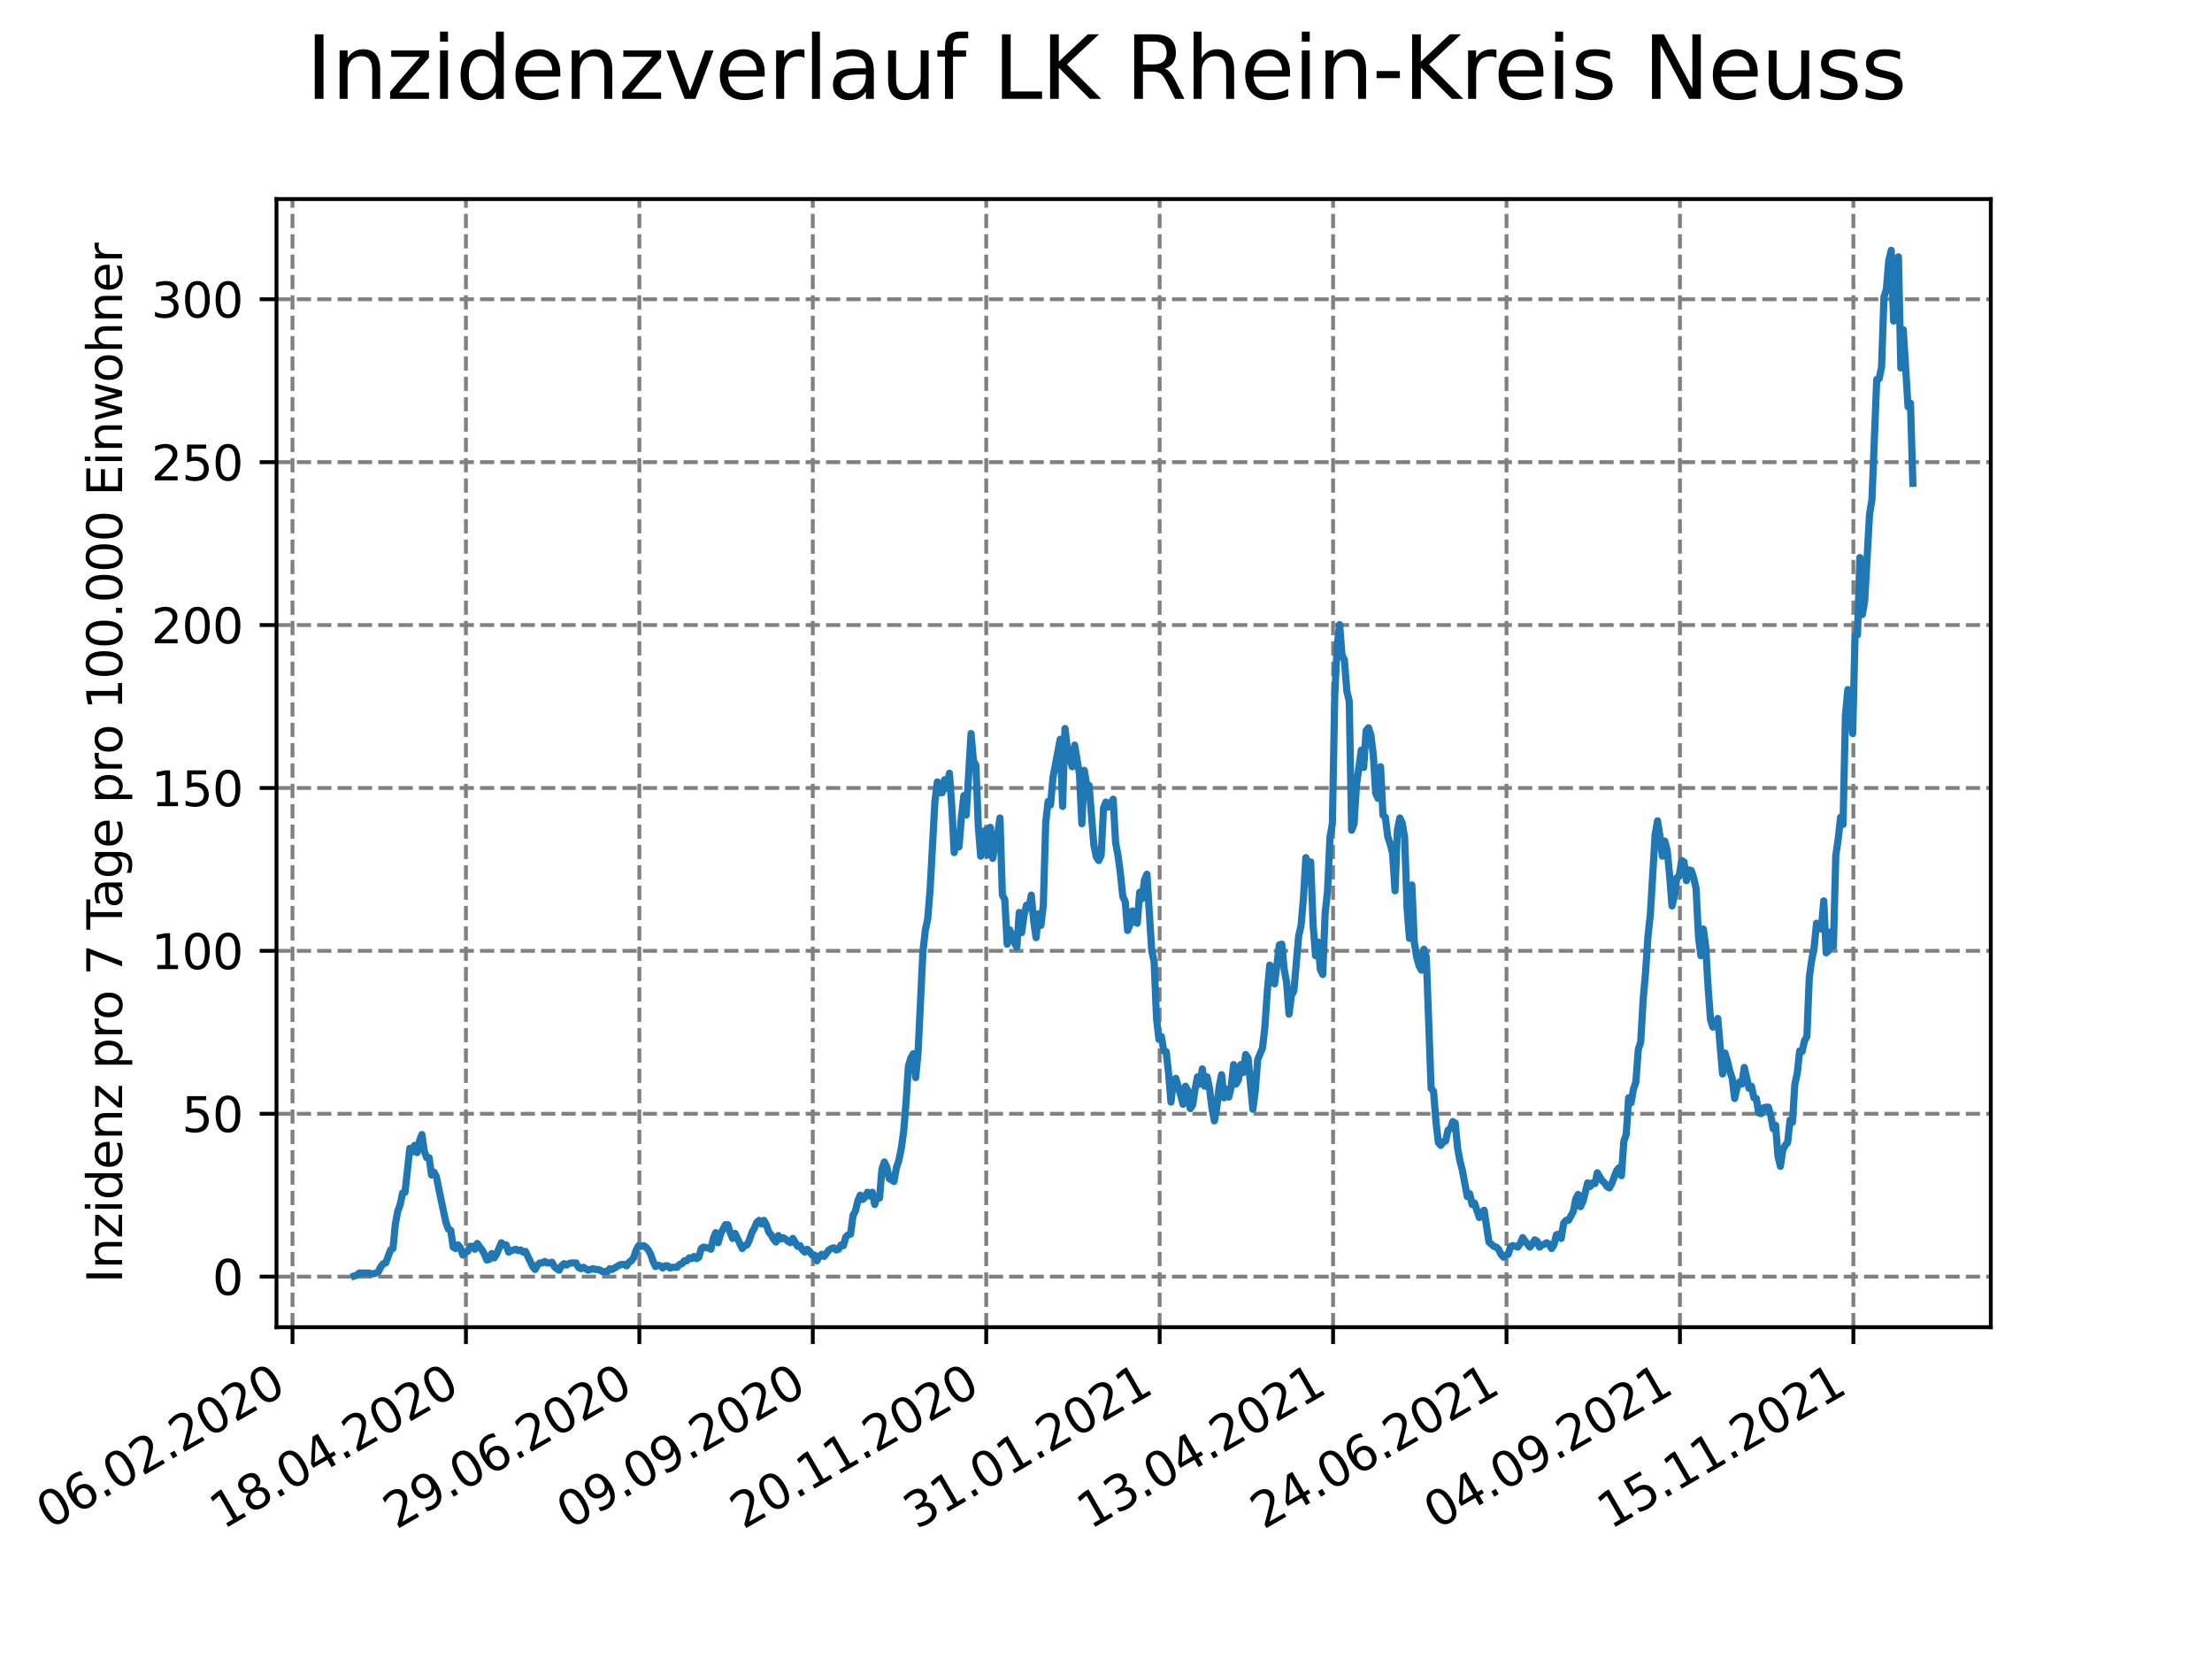 <?xml version="1.0" encoding="utf-8" standalone="no"?>
<!DOCTYPE svg PUBLIC "-//W3C//DTD SVG 1.1//EN"
  "http://www.w3.org/Graphics/SVG/1.1/DTD/svg11.dtd">
<svg xmlns:xlink="http://www.w3.org/1999/xlink" width="460.8pt" height="345.6pt" viewBox="0 0 460.8 345.6" xmlns="http://www.w3.org/2000/svg" version="1.1">
 <defs>
  <style type="text/css">*{stroke-linejoin: round; stroke-linecap: butt}</style>
 </defs>
 <g id="figure_1">
  <g id="patch_1">
   <path d="M 0 345.6 
L 460.8 345.6 
L 460.8 0 
L 0 0 
z
" style="fill: #ffffff"/>
  </g>
  <g id="axes_1">
   <g id="patch_2">
    <path d="M 57.6 276.48 
L 414.72 276.48 
L 414.72 41.472 
L 57.6 41.472 
z
" style="fill: #ffffff"/>
   </g>
   <g id="matplotlib.axis_1">
    <g id="xtick_1">
     <g id="line2d_1">
      <path d="M 60.933 276.48 
L 60.933 41.472 
" clip-path="url(#p736397871a)" style="fill: none; stroke-dasharray: 2.96,1.28; stroke-dashoffset: 0; stroke: #808080; stroke-width: 0.8"/>
     </g>
     <g id="line2d_2">
      <defs>
       <path id="m3d61231fbf" d="M 0 0 
L 0 3.5 
" style="stroke: #000000; stroke-width: 0.8"/>
      </defs>
      <g>
       <use xlink:href="#m3d61231fbf" x="60.933" y="276.48" style="stroke: #000000; stroke-width: 0.8"/>
      </g>
     </g>
     <g id="text_1">
      <!-- 06.02.2020 -->
      <g transform="translate(10.307 318.689)rotate(-30)scale(0.1 -0.1)">
       <defs>
        <path id="DejaVuSans-30" d="M 2034 4250 
Q 1547 4250 1301 3770 
Q 1056 3291 1056 2328 
Q 1056 1369 1301 889 
Q 1547 409 2034 409 
Q 2525 409 2770 889 
Q 3016 1369 3016 2328 
Q 3016 3291 2770 3770 
Q 2525 4250 2034 4250 
z
M 2034 4750 
Q 2819 4750 3233 4129 
Q 3647 3509 3647 2328 
Q 3647 1150 3233 529 
Q 2819 -91 2034 -91 
Q 1250 -91 836 529 
Q 422 1150 422 2328 
Q 422 3509 836 4129 
Q 1250 4750 2034 4750 
z
" transform="scale(0.016)"/>
        <path id="DejaVuSans-36" d="M 2113 2584 
Q 1688 2584 1439 2293 
Q 1191 2003 1191 1497 
Q 1191 994 1439 701 
Q 1688 409 2113 409 
Q 2538 409 2786 701 
Q 3034 994 3034 1497 
Q 3034 2003 2786 2293 
Q 2538 2584 2113 2584 
z
M 3366 4563 
L 3366 3988 
Q 3128 4100 2886 4159 
Q 2644 4219 2406 4219 
Q 1781 4219 1451 3797 
Q 1122 3375 1075 2522 
Q 1259 2794 1537 2939 
Q 1816 3084 2150 3084 
Q 2853 3084 3261 2657 
Q 3669 2231 3669 1497 
Q 3669 778 3244 343 
Q 2819 -91 2113 -91 
Q 1303 -91 875 529 
Q 447 1150 447 2328 
Q 447 3434 972 4092 
Q 1497 4750 2381 4750 
Q 2619 4750 2861 4703 
Q 3103 4656 3366 4563 
z
" transform="scale(0.016)"/>
        <path id="DejaVuSans-2e" d="M 684 794 
L 1344 794 
L 1344 0 
L 684 0 
L 684 794 
z
" transform="scale(0.016)"/>
        <path id="DejaVuSans-32" d="M 1228 531 
L 3431 531 
L 3431 0 
L 469 0 
L 469 531 
Q 828 903 1448 1529 
Q 2069 2156 2228 2338 
Q 2531 2678 2651 2914 
Q 2772 3150 2772 3378 
Q 2772 3750 2511 3984 
Q 2250 4219 1831 4219 
Q 1534 4219 1204 4116 
Q 875 4013 500 3803 
L 500 4441 
Q 881 4594 1212 4672 
Q 1544 4750 1819 4750 
Q 2544 4750 2975 4387 
Q 3406 4025 3406 3419 
Q 3406 3131 3298 2873 
Q 3191 2616 2906 2266 
Q 2828 2175 2409 1742 
Q 1991 1309 1228 531 
z
" transform="scale(0.016)"/>
       </defs>
       <use xlink:href="#DejaVuSans-30"/>
       <use xlink:href="#DejaVuSans-36" x="63.623"/>
       <use xlink:href="#DejaVuSans-2e" x="127.246"/>
       <use xlink:href="#DejaVuSans-30" x="159.033"/>
       <use xlink:href="#DejaVuSans-32" x="222.656"/>
       <use xlink:href="#DejaVuSans-2e" x="286.279"/>
       <use xlink:href="#DejaVuSans-32" x="318.066"/>
       <use xlink:href="#DejaVuSans-30" x="381.689"/>
       <use xlink:href="#DejaVuSans-32" x="445.312"/>
       <use xlink:href="#DejaVuSans-30" x="508.936"/>
      </g>
     </g>
    </g>
    <g id="xtick_2">
     <g id="line2d_3">
      <path d="M 97.061 276.48 
L 97.061 41.472 
" clip-path="url(#p736397871a)" style="fill: none; stroke-dasharray: 2.96,1.28; stroke-dashoffset: 0; stroke: #808080; stroke-width: 0.8"/>
     </g>
     <g id="line2d_4">
      <g>
       <use xlink:href="#m3d61231fbf" x="97.061" y="276.48" style="stroke: #000000; stroke-width: 0.8"/>
      </g>
     </g>
     <g id="text_2">
      <!-- 18.04.2020 -->
      <g transform="translate(46.436 318.689)rotate(-30)scale(0.1 -0.1)">
       <defs>
        <path id="DejaVuSans-31" d="M 794 531 
L 1825 531 
L 1825 4091 
L 703 3866 
L 703 4441 
L 1819 4666 
L 2450 4666 
L 2450 531 
L 3481 531 
L 3481 0 
L 794 0 
L 794 531 
z
" transform="scale(0.016)"/>
        <path id="DejaVuSans-38" d="M 2034 2216 
Q 1584 2216 1326 1975 
Q 1069 1734 1069 1313 
Q 1069 891 1326 650 
Q 1584 409 2034 409 
Q 2484 409 2743 651 
Q 3003 894 3003 1313 
Q 3003 1734 2745 1975 
Q 2488 2216 2034 2216 
z
M 1403 2484 
Q 997 2584 770 2862 
Q 544 3141 544 3541 
Q 544 4100 942 4425 
Q 1341 4750 2034 4750 
Q 2731 4750 3128 4425 
Q 3525 4100 3525 3541 
Q 3525 3141 3298 2862 
Q 3072 2584 2669 2484 
Q 3125 2378 3379 2068 
Q 3634 1759 3634 1313 
Q 3634 634 3220 271 
Q 2806 -91 2034 -91 
Q 1263 -91 848 271 
Q 434 634 434 1313 
Q 434 1759 690 2068 
Q 947 2378 1403 2484 
z
M 1172 3481 
Q 1172 3119 1398 2916 
Q 1625 2713 2034 2713 
Q 2441 2713 2670 2916 
Q 2900 3119 2900 3481 
Q 2900 3844 2670 4047 
Q 2441 4250 2034 4250 
Q 1625 4250 1398 4047 
Q 1172 3844 1172 3481 
z
" transform="scale(0.016)"/>
        <path id="DejaVuSans-34" d="M 2419 4116 
L 825 1625 
L 2419 1625 
L 2419 4116 
z
M 2253 4666 
L 3047 4666 
L 3047 1625 
L 3713 1625 
L 3713 1100 
L 3047 1100 
L 3047 0 
L 2419 0 
L 2419 1100 
L 313 1100 
L 313 1709 
L 2253 4666 
z
" transform="scale(0.016)"/>
       </defs>
       <use xlink:href="#DejaVuSans-31"/>
       <use xlink:href="#DejaVuSans-38" x="63.623"/>
       <use xlink:href="#DejaVuSans-2e" x="127.246"/>
       <use xlink:href="#DejaVuSans-30" x="159.033"/>
       <use xlink:href="#DejaVuSans-34" x="222.656"/>
       <use xlink:href="#DejaVuSans-2e" x="286.279"/>
       <use xlink:href="#DejaVuSans-32" x="318.066"/>
       <use xlink:href="#DejaVuSans-30" x="381.689"/>
       <use xlink:href="#DejaVuSans-32" x="445.312"/>
       <use xlink:href="#DejaVuSans-30" x="508.936"/>
      </g>
     </g>
    </g>
    <g id="xtick_3">
     <g id="line2d_5">
      <path d="M 133.19 276.48 
L 133.19 41.472 
" clip-path="url(#p736397871a)" style="fill: none; stroke-dasharray: 2.96,1.28; stroke-dashoffset: 0; stroke: #808080; stroke-width: 0.8"/>
     </g>
     <g id="line2d_6">
      <g>
       <use xlink:href="#m3d61231fbf" x="133.19" y="276.48" style="stroke: #000000; stroke-width: 0.8"/>
      </g>
     </g>
     <g id="text_3">
      <!-- 29.06.2020 -->
      <g transform="translate(82.564 318.689)rotate(-30)scale(0.1 -0.1)">
       <defs>
        <path id="DejaVuSans-39" d="M 703 97 
L 703 672 
Q 941 559 1184 500 
Q 1428 441 1663 441 
Q 2288 441 2617 861 
Q 2947 1281 2994 2138 
Q 2813 1869 2534 1725 
Q 2256 1581 1919 1581 
Q 1219 1581 811 2004 
Q 403 2428 403 3163 
Q 403 3881 828 4315 
Q 1253 4750 1959 4750 
Q 2769 4750 3195 4129 
Q 3622 3509 3622 2328 
Q 3622 1225 3098 567 
Q 2575 -91 1691 -91 
Q 1453 -91 1209 -44 
Q 966 3 703 97 
z
M 1959 2075 
Q 2384 2075 2632 2365 
Q 2881 2656 2881 3163 
Q 2881 3666 2632 3958 
Q 2384 4250 1959 4250 
Q 1534 4250 1286 3958 
Q 1038 3666 1038 3163 
Q 1038 2656 1286 2365 
Q 1534 2075 1959 2075 
z
" transform="scale(0.016)"/>
       </defs>
       <use xlink:href="#DejaVuSans-32"/>
       <use xlink:href="#DejaVuSans-39" x="63.623"/>
       <use xlink:href="#DejaVuSans-2e" x="127.246"/>
       <use xlink:href="#DejaVuSans-30" x="159.033"/>
       <use xlink:href="#DejaVuSans-36" x="222.656"/>
       <use xlink:href="#DejaVuSans-2e" x="286.279"/>
       <use xlink:href="#DejaVuSans-32" x="318.066"/>
       <use xlink:href="#DejaVuSans-30" x="381.689"/>
       <use xlink:href="#DejaVuSans-32" x="445.312"/>
       <use xlink:href="#DejaVuSans-30" x="508.936"/>
      </g>
     </g>
    </g>
    <g id="xtick_4">
     <g id="line2d_7">
      <path d="M 169.318 276.48 
L 169.318 41.472 
" clip-path="url(#p736397871a)" style="fill: none; stroke-dasharray: 2.96,1.28; stroke-dashoffset: 0; stroke: #808080; stroke-width: 0.8"/>
     </g>
     <g id="line2d_8">
      <g>
       <use xlink:href="#m3d61231fbf" x="169.318" y="276.48" style="stroke: #000000; stroke-width: 0.8"/>
      </g>
     </g>
     <g id="text_4">
      <!-- 09.09.2020 -->
      <g transform="translate(118.693 318.689)rotate(-30)scale(0.1 -0.1)">
       <use xlink:href="#DejaVuSans-30"/>
       <use xlink:href="#DejaVuSans-39" x="63.623"/>
       <use xlink:href="#DejaVuSans-2e" x="127.246"/>
       <use xlink:href="#DejaVuSans-30" x="159.033"/>
       <use xlink:href="#DejaVuSans-39" x="222.656"/>
       <use xlink:href="#DejaVuSans-2e" x="286.279"/>
       <use xlink:href="#DejaVuSans-32" x="318.066"/>
       <use xlink:href="#DejaVuSans-30" x="381.689"/>
       <use xlink:href="#DejaVuSans-32" x="445.312"/>
       <use xlink:href="#DejaVuSans-30" x="508.936"/>
      </g>
     </g>
    </g>
    <g id="xtick_5">
     <g id="line2d_9">
      <path d="M 205.447 276.48 
L 205.447 41.472 
" clip-path="url(#p736397871a)" style="fill: none; stroke-dasharray: 2.96,1.28; stroke-dashoffset: 0; stroke: #808080; stroke-width: 0.8"/>
     </g>
     <g id="line2d_10">
      <g>
       <use xlink:href="#m3d61231fbf" x="205.447" y="276.48" style="stroke: #000000; stroke-width: 0.8"/>
      </g>
     </g>
     <g id="text_5">
      <!-- 20.11.2020 -->
      <g transform="translate(154.821 318.689)rotate(-30)scale(0.1 -0.1)">
       <use xlink:href="#DejaVuSans-32"/>
       <use xlink:href="#DejaVuSans-30" x="63.623"/>
       <use xlink:href="#DejaVuSans-2e" x="127.246"/>
       <use xlink:href="#DejaVuSans-31" x="159.033"/>
       <use xlink:href="#DejaVuSans-31" x="222.656"/>
       <use xlink:href="#DejaVuSans-2e" x="286.279"/>
       <use xlink:href="#DejaVuSans-32" x="318.066"/>
       <use xlink:href="#DejaVuSans-30" x="381.689"/>
       <use xlink:href="#DejaVuSans-32" x="445.312"/>
       <use xlink:href="#DejaVuSans-30" x="508.936"/>
      </g>
     </g>
    </g>
    <g id="xtick_6">
     <g id="line2d_11">
      <path d="M 241.575 276.48 
L 241.575 41.472 
" clip-path="url(#p736397871a)" style="fill: none; stroke-dasharray: 2.96,1.28; stroke-dashoffset: 0; stroke: #808080; stroke-width: 0.8"/>
     </g>
     <g id="line2d_12">
      <g>
       <use xlink:href="#m3d61231fbf" x="241.575" y="276.48" style="stroke: #000000; stroke-width: 0.8"/>
      </g>
     </g>
     <g id="text_6">
      <!-- 31.01.2021 -->
      <g transform="translate(190.95 318.689)rotate(-30)scale(0.1 -0.1)">
       <defs>
        <path id="DejaVuSans-33" d="M 2597 2516 
Q 3050 2419 3304 2112 
Q 3559 1806 3559 1356 
Q 3559 666 3084 287 
Q 2609 -91 1734 -91 
Q 1441 -91 1130 -33 
Q 819 25 488 141 
L 488 750 
Q 750 597 1062 519 
Q 1375 441 1716 441 
Q 2309 441 2620 675 
Q 2931 909 2931 1356 
Q 2931 1769 2642 2001 
Q 2353 2234 1838 2234 
L 1294 2234 
L 1294 2753 
L 1863 2753 
Q 2328 2753 2575 2939 
Q 2822 3125 2822 3475 
Q 2822 3834 2567 4026 
Q 2313 4219 1838 4219 
Q 1578 4219 1281 4162 
Q 984 4106 628 3988 
L 628 4550 
Q 988 4650 1302 4700 
Q 1616 4750 1894 4750 
Q 2613 4750 3031 4423 
Q 3450 4097 3450 3541 
Q 3450 3153 3228 2886 
Q 3006 2619 2597 2516 
z
" transform="scale(0.016)"/>
       </defs>
       <use xlink:href="#DejaVuSans-33"/>
       <use xlink:href="#DejaVuSans-31" x="63.623"/>
       <use xlink:href="#DejaVuSans-2e" x="127.246"/>
       <use xlink:href="#DejaVuSans-30" x="159.033"/>
       <use xlink:href="#DejaVuSans-31" x="222.656"/>
       <use xlink:href="#DejaVuSans-2e" x="286.279"/>
       <use xlink:href="#DejaVuSans-32" x="318.066"/>
       <use xlink:href="#DejaVuSans-30" x="381.689"/>
       <use xlink:href="#DejaVuSans-32" x="445.312"/>
       <use xlink:href="#DejaVuSans-31" x="508.936"/>
      </g>
     </g>
    </g>
    <g id="xtick_7">
     <g id="line2d_13">
      <path d="M 277.704 276.48 
L 277.704 41.472 
" clip-path="url(#p736397871a)" style="fill: none; stroke-dasharray: 2.96,1.28; stroke-dashoffset: 0; stroke: #808080; stroke-width: 0.8"/>
     </g>
     <g id="line2d_14">
      <g>
       <use xlink:href="#m3d61231fbf" x="277.704" y="276.48" style="stroke: #000000; stroke-width: 0.8"/>
      </g>
     </g>
     <g id="text_7">
      <!-- 13.04.2021 -->
      <g transform="translate(227.078 318.689)rotate(-30)scale(0.1 -0.1)">
       <use xlink:href="#DejaVuSans-31"/>
       <use xlink:href="#DejaVuSans-33" x="63.623"/>
       <use xlink:href="#DejaVuSans-2e" x="127.246"/>
       <use xlink:href="#DejaVuSans-30" x="159.033"/>
       <use xlink:href="#DejaVuSans-34" x="222.656"/>
       <use xlink:href="#DejaVuSans-2e" x="286.279"/>
       <use xlink:href="#DejaVuSans-32" x="318.066"/>
       <use xlink:href="#DejaVuSans-30" x="381.689"/>
       <use xlink:href="#DejaVuSans-32" x="445.312"/>
       <use xlink:href="#DejaVuSans-31" x="508.936"/>
      </g>
     </g>
    </g>
    <g id="xtick_8">
     <g id="line2d_15">
      <path d="M 313.832 276.48 
L 313.832 41.472 
" clip-path="url(#p736397871a)" style="fill: none; stroke-dasharray: 2.96,1.28; stroke-dashoffset: 0; stroke: #808080; stroke-width: 0.8"/>
     </g>
     <g id="line2d_16">
      <g>
       <use xlink:href="#m3d61231fbf" x="313.832" y="276.48" style="stroke: #000000; stroke-width: 0.8"/>
      </g>
     </g>
     <g id="text_8">
      <!-- 24.06.2021 -->
      <g transform="translate(263.207 318.689)rotate(-30)scale(0.1 -0.1)">
       <use xlink:href="#DejaVuSans-32"/>
       <use xlink:href="#DejaVuSans-34" x="63.623"/>
       <use xlink:href="#DejaVuSans-2e" x="127.246"/>
       <use xlink:href="#DejaVuSans-30" x="159.033"/>
       <use xlink:href="#DejaVuSans-36" x="222.656"/>
       <use xlink:href="#DejaVuSans-2e" x="286.279"/>
       <use xlink:href="#DejaVuSans-32" x="318.066"/>
       <use xlink:href="#DejaVuSans-30" x="381.689"/>
       <use xlink:href="#DejaVuSans-32" x="445.312"/>
       <use xlink:href="#DejaVuSans-31" x="508.936"/>
      </g>
     </g>
    </g>
    <g id="xtick_9">
     <g id="line2d_17">
      <path d="M 349.961 276.48 
L 349.961 41.472 
" clip-path="url(#p736397871a)" style="fill: none; stroke-dasharray: 2.96,1.28; stroke-dashoffset: 0; stroke: #808080; stroke-width: 0.8"/>
     </g>
     <g id="line2d_18">
      <g>
       <use xlink:href="#m3d61231fbf" x="349.961" y="276.48" style="stroke: #000000; stroke-width: 0.8"/>
      </g>
     </g>
     <g id="text_9">
      <!-- 04.09.2021 -->
      <g transform="translate(299.335 318.689)rotate(-30)scale(0.1 -0.1)">
       <use xlink:href="#DejaVuSans-30"/>
       <use xlink:href="#DejaVuSans-34" x="63.623"/>
       <use xlink:href="#DejaVuSans-2e" x="127.246"/>
       <use xlink:href="#DejaVuSans-30" x="159.033"/>
       <use xlink:href="#DejaVuSans-39" x="222.656"/>
       <use xlink:href="#DejaVuSans-2e" x="286.279"/>
       <use xlink:href="#DejaVuSans-32" x="318.066"/>
       <use xlink:href="#DejaVuSans-30" x="381.689"/>
       <use xlink:href="#DejaVuSans-32" x="445.312"/>
       <use xlink:href="#DejaVuSans-31" x="508.936"/>
      </g>
     </g>
    </g>
    <g id="xtick_10">
     <g id="line2d_19">
      <path d="M 386.089 276.48 
L 386.089 41.472 
" clip-path="url(#p736397871a)" style="fill: none; stroke-dasharray: 2.96,1.28; stroke-dashoffset: 0; stroke: #808080; stroke-width: 0.8"/>
     </g>
     <g id="line2d_20">
      <g>
       <use xlink:href="#m3d61231fbf" x="386.089" y="276.48" style="stroke: #000000; stroke-width: 0.8"/>
      </g>
     </g>
     <g id="text_10">
      <!-- 15.11.2021 -->
      <g transform="translate(335.464 318.689)rotate(-30)scale(0.1 -0.1)">
       <defs>
        <path id="DejaVuSans-35" d="M 691 4666 
L 3169 4666 
L 3169 4134 
L 1269 4134 
L 1269 2991 
Q 1406 3038 1543 3061 
Q 1681 3084 1819 3084 
Q 2600 3084 3056 2656 
Q 3513 2228 3513 1497 
Q 3513 744 3044 326 
Q 2575 -91 1722 -91 
Q 1428 -91 1123 -41 
Q 819 9 494 109 
L 494 744 
Q 775 591 1075 516 
Q 1375 441 1709 441 
Q 2250 441 2565 725 
Q 2881 1009 2881 1497 
Q 2881 1984 2565 2268 
Q 2250 2553 1709 2553 
Q 1456 2553 1204 2497 
Q 953 2441 691 2322 
L 691 4666 
z
" transform="scale(0.016)"/>
       </defs>
       <use xlink:href="#DejaVuSans-31"/>
       <use xlink:href="#DejaVuSans-35" x="63.623"/>
       <use xlink:href="#DejaVuSans-2e" x="127.246"/>
       <use xlink:href="#DejaVuSans-31" x="159.033"/>
       <use xlink:href="#DejaVuSans-31" x="222.656"/>
       <use xlink:href="#DejaVuSans-2e" x="286.279"/>
       <use xlink:href="#DejaVuSans-32" x="318.066"/>
       <use xlink:href="#DejaVuSans-30" x="381.689"/>
       <use xlink:href="#DejaVuSans-32" x="445.312"/>
       <use xlink:href="#DejaVuSans-31" x="508.936"/>
      </g>
     </g>
    </g>
   </g>
   <g id="matplotlib.axis_2">
    <g id="ytick_1">
     <g id="line2d_21">
      <path d="M 57.6 265.948 
L 414.72 265.948 
" clip-path="url(#p736397871a)" style="fill: none; stroke-dasharray: 2.96,1.28; stroke-dashoffset: 0; stroke: #808080; stroke-width: 0.8"/>
     </g>
     <g id="line2d_22">
      <defs>
       <path id="mb9e70a533b" d="M 0 0 
L -3.5 0 
" style="stroke: #000000; stroke-width: 0.8"/>
      </defs>
      <g>
       <use xlink:href="#mb9e70a533b" x="57.6" y="265.948" style="stroke: #000000; stroke-width: 0.8"/>
      </g>
     </g>
     <g id="text_11">
      <!-- 0 -->
      <g transform="translate(44.237 269.747)scale(0.1 -0.1)">
       <use xlink:href="#DejaVuSans-30"/>
      </g>
     </g>
    </g>
    <g id="ytick_2">
     <g id="line2d_23">
      <path d="M 57.6 232.014 
L 414.72 232.014 
" clip-path="url(#p736397871a)" style="fill: none; stroke-dasharray: 2.96,1.28; stroke-dashoffset: 0; stroke: #808080; stroke-width: 0.8"/>
     </g>
     <g id="line2d_24">
      <g>
       <use xlink:href="#mb9e70a533b" x="57.6" y="232.014" style="stroke: #000000; stroke-width: 0.8"/>
      </g>
     </g>
     <g id="text_12">
      <!-- 50 -->
      <g transform="translate(37.875 235.813)scale(0.1 -0.1)">
       <use xlink:href="#DejaVuSans-35"/>
       <use xlink:href="#DejaVuSans-30" x="63.623"/>
      </g>
     </g>
    </g>
    <g id="ytick_3">
     <g id="line2d_25">
      <path d="M 57.6 198.079 
L 414.72 198.079 
" clip-path="url(#p736397871a)" style="fill: none; stroke-dasharray: 2.96,1.28; stroke-dashoffset: 0; stroke: #808080; stroke-width: 0.8"/>
     </g>
     <g id="line2d_26">
      <g>
       <use xlink:href="#mb9e70a533b" x="57.6" y="198.079" style="stroke: #000000; stroke-width: 0.8"/>
      </g>
     </g>
     <g id="text_13">
      <!-- 100 -->
      <g transform="translate(31.512 201.879)scale(0.1 -0.1)">
       <use xlink:href="#DejaVuSans-31"/>
       <use xlink:href="#DejaVuSans-30" x="63.623"/>
       <use xlink:href="#DejaVuSans-30" x="127.246"/>
      </g>
     </g>
    </g>
    <g id="ytick_4">
     <g id="line2d_27">
      <path d="M 57.6 164.145 
L 414.72 164.145 
" clip-path="url(#p736397871a)" style="fill: none; stroke-dasharray: 2.96,1.28; stroke-dashoffset: 0; stroke: #808080; stroke-width: 0.8"/>
     </g>
     <g id="line2d_28">
      <g>
       <use xlink:href="#mb9e70a533b" x="57.6" y="164.145" style="stroke: #000000; stroke-width: 0.8"/>
      </g>
     </g>
     <g id="text_14">
      <!-- 150 -->
      <g transform="translate(31.512 167.944)scale(0.1 -0.1)">
       <use xlink:href="#DejaVuSans-31"/>
       <use xlink:href="#DejaVuSans-35" x="63.623"/>
       <use xlink:href="#DejaVuSans-30" x="127.246"/>
      </g>
     </g>
    </g>
    <g id="ytick_5">
     <g id="line2d_29">
      <path d="M 57.6 130.211 
L 414.72 130.211 
" clip-path="url(#p736397871a)" style="fill: none; stroke-dasharray: 2.96,1.28; stroke-dashoffset: 0; stroke: #808080; stroke-width: 0.8"/>
     </g>
     <g id="line2d_30">
      <g>
       <use xlink:href="#mb9e70a533b" x="57.6" y="130.211" style="stroke: #000000; stroke-width: 0.8"/>
      </g>
     </g>
     <g id="text_15">
      <!-- 200 -->
      <g transform="translate(31.512 134.01)scale(0.1 -0.1)">
       <use xlink:href="#DejaVuSans-32"/>
       <use xlink:href="#DejaVuSans-30" x="63.623"/>
       <use xlink:href="#DejaVuSans-30" x="127.246"/>
      </g>
     </g>
    </g>
    <g id="ytick_6">
     <g id="line2d_31">
      <path d="M 57.6 96.276 
L 414.72 96.276 
" clip-path="url(#p736397871a)" style="fill: none; stroke-dasharray: 2.96,1.28; stroke-dashoffset: 0; stroke: #808080; stroke-width: 0.8"/>
     </g>
     <g id="line2d_32">
      <g>
       <use xlink:href="#mb9e70a533b" x="57.6" y="96.276" style="stroke: #000000; stroke-width: 0.8"/>
      </g>
     </g>
     <g id="text_16">
      <!-- 250 -->
      <g transform="translate(31.512 100.076)scale(0.1 -0.1)">
       <use xlink:href="#DejaVuSans-32"/>
       <use xlink:href="#DejaVuSans-35" x="63.623"/>
       <use xlink:href="#DejaVuSans-30" x="127.246"/>
      </g>
     </g>
    </g>
    <g id="ytick_7">
     <g id="line2d_33">
      <path d="M 57.6 62.342 
L 414.72 62.342 
" clip-path="url(#p736397871a)" style="fill: none; stroke-dasharray: 2.96,1.28; stroke-dashoffset: 0; stroke: #808080; stroke-width: 0.8"/>
     </g>
     <g id="line2d_34">
      <g>
       <use xlink:href="#mb9e70a533b" x="57.6" y="62.342" style="stroke: #000000; stroke-width: 0.8"/>
      </g>
     </g>
     <g id="text_17">
      <!-- 300 -->
      <g transform="translate(31.512 66.141)scale(0.1 -0.1)">
       <use xlink:href="#DejaVuSans-33"/>
       <use xlink:href="#DejaVuSans-30" x="63.623"/>
       <use xlink:href="#DejaVuSans-30" x="127.246"/>
      </g>
     </g>
    </g>
    <g id="text_18">
     <!-- Inzidenz pro 7 Tage pro 100.000 Einwohner -->
     <g transform="translate(25.433 267.301)rotate(-90)scale(0.1 -0.1)">
      <defs>
       <path id="DejaVuSans-49" d="M 628 4666 
L 1259 4666 
L 1259 0 
L 628 0 
L 628 4666 
z
" transform="scale(0.016)"/>
       <path id="DejaVuSans-6e" d="M 3513 2113 
L 3513 0 
L 2938 0 
L 2938 2094 
Q 2938 2591 2744 2837 
Q 2550 3084 2163 3084 
Q 1697 3084 1428 2787 
Q 1159 2491 1159 1978 
L 1159 0 
L 581 0 
L 581 3500 
L 1159 3500 
L 1159 2956 
Q 1366 3272 1645 3428 
Q 1925 3584 2291 3584 
Q 2894 3584 3203 3211 
Q 3513 2838 3513 2113 
z
" transform="scale(0.016)"/>
       <path id="DejaVuSans-7a" d="M 353 3500 
L 3084 3500 
L 3084 2975 
L 922 459 
L 3084 459 
L 3084 0 
L 275 0 
L 275 525 
L 2438 3041 
L 353 3041 
L 353 3500 
z
" transform="scale(0.016)"/>
       <path id="DejaVuSans-69" d="M 603 3500 
L 1178 3500 
L 1178 0 
L 603 0 
L 603 3500 
z
M 603 4863 
L 1178 4863 
L 1178 4134 
L 603 4134 
L 603 4863 
z
" transform="scale(0.016)"/>
       <path id="DejaVuSans-64" d="M 2906 2969 
L 2906 4863 
L 3481 4863 
L 3481 0 
L 2906 0 
L 2906 525 
Q 2725 213 2448 61 
Q 2172 -91 1784 -91 
Q 1150 -91 751 415 
Q 353 922 353 1747 
Q 353 2572 751 3078 
Q 1150 3584 1784 3584 
Q 2172 3584 2448 3432 
Q 2725 3281 2906 2969 
z
M 947 1747 
Q 947 1113 1208 752 
Q 1469 391 1925 391 
Q 2381 391 2643 752 
Q 2906 1113 2906 1747 
Q 2906 2381 2643 2742 
Q 2381 3103 1925 3103 
Q 1469 3103 1208 2742 
Q 947 2381 947 1747 
z
" transform="scale(0.016)"/>
       <path id="DejaVuSans-65" d="M 3597 1894 
L 3597 1613 
L 953 1613 
Q 991 1019 1311 708 
Q 1631 397 2203 397 
Q 2534 397 2845 478 
Q 3156 559 3463 722 
L 3463 178 
Q 3153 47 2828 -22 
Q 2503 -91 2169 -91 
Q 1331 -91 842 396 
Q 353 884 353 1716 
Q 353 2575 817 3079 
Q 1281 3584 2069 3584 
Q 2775 3584 3186 3129 
Q 3597 2675 3597 1894 
z
M 3022 2063 
Q 3016 2534 2758 2815 
Q 2500 3097 2075 3097 
Q 1594 3097 1305 2825 
Q 1016 2553 972 2059 
L 3022 2063 
z
" transform="scale(0.016)"/>
       <path id="DejaVuSans-20" transform="scale(0.016)"/>
       <path id="DejaVuSans-70" d="M 1159 525 
L 1159 -1331 
L 581 -1331 
L 581 3500 
L 1159 3500 
L 1159 2969 
Q 1341 3281 1617 3432 
Q 1894 3584 2278 3584 
Q 2916 3584 3314 3078 
Q 3713 2572 3713 1747 
Q 3713 922 3314 415 
Q 2916 -91 2278 -91 
Q 1894 -91 1617 61 
Q 1341 213 1159 525 
z
M 3116 1747 
Q 3116 2381 2855 2742 
Q 2594 3103 2138 3103 
Q 1681 3103 1420 2742 
Q 1159 2381 1159 1747 
Q 1159 1113 1420 752 
Q 1681 391 2138 391 
Q 2594 391 2855 752 
Q 3116 1113 3116 1747 
z
" transform="scale(0.016)"/>
       <path id="DejaVuSans-72" d="M 2631 2963 
Q 2534 3019 2420 3045 
Q 2306 3072 2169 3072 
Q 1681 3072 1420 2755 
Q 1159 2438 1159 1844 
L 1159 0 
L 581 0 
L 581 3500 
L 1159 3500 
L 1159 2956 
Q 1341 3275 1631 3429 
Q 1922 3584 2338 3584 
Q 2397 3584 2469 3576 
Q 2541 3569 2628 3553 
L 2631 2963 
z
" transform="scale(0.016)"/>
       <path id="DejaVuSans-6f" d="M 1959 3097 
Q 1497 3097 1228 2736 
Q 959 2375 959 1747 
Q 959 1119 1226 758 
Q 1494 397 1959 397 
Q 2419 397 2687 759 
Q 2956 1122 2956 1747 
Q 2956 2369 2687 2733 
Q 2419 3097 1959 3097 
z
M 1959 3584 
Q 2709 3584 3137 3096 
Q 3566 2609 3566 1747 
Q 3566 888 3137 398 
Q 2709 -91 1959 -91 
Q 1206 -91 779 398 
Q 353 888 353 1747 
Q 353 2609 779 3096 
Q 1206 3584 1959 3584 
z
" transform="scale(0.016)"/>
       <path id="DejaVuSans-37" d="M 525 4666 
L 3525 4666 
L 3525 4397 
L 1831 0 
L 1172 0 
L 2766 4134 
L 525 4134 
L 525 4666 
z
" transform="scale(0.016)"/>
       <path id="DejaVuSans-54" d="M -19 4666 
L 3928 4666 
L 3928 4134 
L 2272 4134 
L 2272 0 
L 1638 0 
L 1638 4134 
L -19 4134 
L -19 4666 
z
" transform="scale(0.016)"/>
       <path id="DejaVuSans-61" d="M 2194 1759 
Q 1497 1759 1228 1600 
Q 959 1441 959 1056 
Q 959 750 1161 570 
Q 1363 391 1709 391 
Q 2188 391 2477 730 
Q 2766 1069 2766 1631 
L 2766 1759 
L 2194 1759 
z
M 3341 1997 
L 3341 0 
L 2766 0 
L 2766 531 
Q 2569 213 2275 61 
Q 1981 -91 1556 -91 
Q 1019 -91 701 211 
Q 384 513 384 1019 
Q 384 1609 779 1909 
Q 1175 2209 1959 2209 
L 2766 2209 
L 2766 2266 
Q 2766 2663 2505 2880 
Q 2244 3097 1772 3097 
Q 1472 3097 1187 3025 
Q 903 2953 641 2809 
L 641 3341 
Q 956 3463 1253 3523 
Q 1550 3584 1831 3584 
Q 2591 3584 2966 3190 
Q 3341 2797 3341 1997 
z
" transform="scale(0.016)"/>
       <path id="DejaVuSans-67" d="M 2906 1791 
Q 2906 2416 2648 2759 
Q 2391 3103 1925 3103 
Q 1463 3103 1205 2759 
Q 947 2416 947 1791 
Q 947 1169 1205 825 
Q 1463 481 1925 481 
Q 2391 481 2648 825 
Q 2906 1169 2906 1791 
z
M 3481 434 
Q 3481 -459 3084 -895 
Q 2688 -1331 1869 -1331 
Q 1566 -1331 1297 -1286 
Q 1028 -1241 775 -1147 
L 775 -588 
Q 1028 -725 1275 -790 
Q 1522 -856 1778 -856 
Q 2344 -856 2625 -561 
Q 2906 -266 2906 331 
L 2906 616 
Q 2728 306 2450 153 
Q 2172 0 1784 0 
Q 1141 0 747 490 
Q 353 981 353 1791 
Q 353 2603 747 3093 
Q 1141 3584 1784 3584 
Q 2172 3584 2450 3431 
Q 2728 3278 2906 2969 
L 2906 3500 
L 3481 3500 
L 3481 434 
z
" transform="scale(0.016)"/>
       <path id="DejaVuSans-45" d="M 628 4666 
L 3578 4666 
L 3578 4134 
L 1259 4134 
L 1259 2753 
L 3481 2753 
L 3481 2222 
L 1259 2222 
L 1259 531 
L 3634 531 
L 3634 0 
L 628 0 
L 628 4666 
z
" transform="scale(0.016)"/>
       <path id="DejaVuSans-77" d="M 269 3500 
L 844 3500 
L 1563 769 
L 2278 3500 
L 2956 3500 
L 3675 769 
L 4391 3500 
L 4966 3500 
L 4050 0 
L 3372 0 
L 2619 2869 
L 1863 0 
L 1184 0 
L 269 3500 
z
" transform="scale(0.016)"/>
       <path id="DejaVuSans-68" d="M 3513 2113 
L 3513 0 
L 2938 0 
L 2938 2094 
Q 2938 2591 2744 2837 
Q 2550 3084 2163 3084 
Q 1697 3084 1428 2787 
Q 1159 2491 1159 1978 
L 1159 0 
L 581 0 
L 581 4863 
L 1159 4863 
L 1159 2956 
Q 1366 3272 1645 3428 
Q 1925 3584 2291 3584 
Q 2894 3584 3203 3211 
Q 3513 2838 3513 2113 
z
" transform="scale(0.016)"/>
      </defs>
      <use xlink:href="#DejaVuSans-49"/>
      <use xlink:href="#DejaVuSans-6e" x="29.492"/>
      <use xlink:href="#DejaVuSans-7a" x="92.871"/>
      <use xlink:href="#DejaVuSans-69" x="145.361"/>
      <use xlink:href="#DejaVuSans-64" x="173.145"/>
      <use xlink:href="#DejaVuSans-65" x="236.621"/>
      <use xlink:href="#DejaVuSans-6e" x="298.145"/>
      <use xlink:href="#DejaVuSans-7a" x="361.523"/>
      <use xlink:href="#DejaVuSans-20" x="414.014"/>
      <use xlink:href="#DejaVuSans-70" x="445.801"/>
      <use xlink:href="#DejaVuSans-72" x="509.277"/>
      <use xlink:href="#DejaVuSans-6f" x="548.141"/>
      <use xlink:href="#DejaVuSans-20" x="609.322"/>
      <use xlink:href="#DejaVuSans-37" x="641.109"/>
      <use xlink:href="#DejaVuSans-20" x="704.732"/>
      <use xlink:href="#DejaVuSans-54" x="736.52"/>
      <use xlink:href="#DejaVuSans-61" x="781.104"/>
      <use xlink:href="#DejaVuSans-67" x="842.383"/>
      <use xlink:href="#DejaVuSans-65" x="905.859"/>
      <use xlink:href="#DejaVuSans-20" x="967.383"/>
      <use xlink:href="#DejaVuSans-70" x="999.17"/>
      <use xlink:href="#DejaVuSans-72" x="1062.646"/>
      <use xlink:href="#DejaVuSans-6f" x="1101.51"/>
      <use xlink:href="#DejaVuSans-20" x="1162.691"/>
      <use xlink:href="#DejaVuSans-31" x="1194.479"/>
      <use xlink:href="#DejaVuSans-30" x="1258.102"/>
      <use xlink:href="#DejaVuSans-30" x="1321.725"/>
      <use xlink:href="#DejaVuSans-2e" x="1385.348"/>
      <use xlink:href="#DejaVuSans-30" x="1417.135"/>
      <use xlink:href="#DejaVuSans-30" x="1480.758"/>
      <use xlink:href="#DejaVuSans-30" x="1544.381"/>
      <use xlink:href="#DejaVuSans-20" x="1608.004"/>
      <use xlink:href="#DejaVuSans-45" x="1639.791"/>
      <use xlink:href="#DejaVuSans-69" x="1702.975"/>
      <use xlink:href="#DejaVuSans-6e" x="1730.758"/>
      <use xlink:href="#DejaVuSans-77" x="1794.137"/>
      <use xlink:href="#DejaVuSans-6f" x="1875.924"/>
      <use xlink:href="#DejaVuSans-68" x="1937.105"/>
      <use xlink:href="#DejaVuSans-6e" x="2000.484"/>
      <use xlink:href="#DejaVuSans-65" x="2063.863"/>
      <use xlink:href="#DejaVuSans-72" x="2125.387"/>
     </g>
    </g>
   </g>
   <g id="line2d_35">
    <path d="M 73.833 265.798 
L 74.335 265.648 
L 74.836 265.197 
L 76.843 265.197 
L 77.345 265.347 
L 77.847 265.347 
L 78.349 265.197 
L 78.851 264.896 
L 79.352 263.845 
L 79.854 263.244 
L 80.356 263.093 
L 81.359 260.389 
L 81.861 260.089 
L 82.363 254.98 
L 82.865 252.276 
L 83.367 250.924 
L 83.868 248.52 
L 84.37 248.37 
L 85.374 239.205 
L 85.876 239.956 
L 86.377 238.604 
L 86.879 240.106 
L 87.381 237.703 
L 87.883 236.35 
L 88.384 239.806 
L 88.886 241.158 
L 89.388 241.158 
L 89.89 244.764 
L 90.392 244.163 
L 90.893 245.064 
L 91.897 250.022 
L 92.901 254.68 
L 93.402 256.032 
L 93.904 256.333 
L 94.406 259.788 
L 94.908 260.089 
L 95.409 259.337 
L 95.911 259.938 
L 96.413 261.441 
L 96.915 260.84 
L 97.417 260.69 
L 97.918 259.638 
L 98.42 259.638 
L 98.922 260.239 
L 99.424 259.037 
L 100.427 260.389 
L 100.929 261.291 
L 101.431 262.493 
L 101.933 262.342 
L 102.434 261.14 
L 102.936 262.042 
L 103.438 261.291 
L 104.442 258.887 
L 104.943 259.337 
L 105.445 259.337 
L 105.947 260.84 
L 106.449 260.539 
L 107.452 260.239 
L 107.954 260.539 
L 108.456 260.389 
L 108.958 260.84 
L 109.459 260.69 
L 110.965 263.845 
L 111.467 264.446 
L 111.968 263.544 
L 112.47 263.093 
L 112.972 263.093 
L 113.474 262.793 
L 113.975 263.093 
L 114.477 263.093 
L 114.979 262.943 
L 115.481 263.845 
L 115.983 264.295 
L 116.484 264.596 
L 116.986 263.694 
L 117.488 263.244 
L 117.99 263.544 
L 118.492 263.244 
L 118.993 263.093 
L 119.997 263.093 
L 120.499 263.995 
L 121 264.295 
L 121.502 263.995 
L 122.506 264.596 
L 123.509 264.295 
L 124.011 264.446 
L 124.513 264.446 
L 125.015 264.596 
L 125.517 264.896 
L 126.52 264.896 
L 127.022 264.295 
L 127.524 264.446 
L 129.029 263.544 
L 129.531 263.394 
L 130.033 263.394 
L 130.534 263.694 
L 131.036 262.943 
L 131.538 262.643 
L 132.04 261.892 
L 132.542 260.389 
L 133.043 259.488 
L 133.545 259.638 
L 134.047 259.488 
L 134.549 259.788 
L 135.05 260.389 
L 135.552 261.291 
L 136.054 262.793 
L 136.556 263.845 
L 137.058 263.544 
L 137.559 263.694 
L 138.061 264.145 
L 138.563 263.694 
L 139.065 263.694 
L 139.566 264.145 
L 140.068 263.995 
L 141.072 263.995 
L 141.574 263.394 
L 142.075 263.244 
L 142.577 262.643 
L 143.079 262.643 
L 143.581 262.042 
L 144.083 262.192 
L 144.584 261.741 
L 145.086 262.192 
L 145.588 261.892 
L 146.09 260.089 
L 146.591 259.788 
L 147.093 259.938 
L 147.595 259.938 
L 148.097 260.239 
L 148.599 257.985 
L 149.1 256.783 
L 149.602 258.887 
L 150.104 257.084 
L 151.108 255.131 
L 151.609 255.131 
L 152.111 256.783 
L 152.613 257.985 
L 153.115 256.934 
L 154.62 260.089 
L 155.122 259.488 
L 155.624 259.337 
L 156.125 258.286 
L 156.627 256.783 
L 157.129 255.882 
L 157.631 254.68 
L 158.133 254.229 
L 158.634 254.98 
L 159.136 254.229 
L 159.638 255.131 
L 160.14 256.633 
L 160.641 257.234 
L 161.143 258.135 
L 161.645 258.736 
L 162.147 257.384 
L 162.649 258.135 
L 163.15 257.835 
L 163.652 258.135 
L 164.154 258.586 
L 164.656 258.887 
L 165.157 257.985 
L 166.161 259.638 
L 166.663 259.488 
L 167.165 260.389 
L 167.666 260.84 
L 168.168 260.239 
L 168.67 260.69 
L 169.172 261.441 
L 169.674 261.441 
L 170.175 262.643 
L 170.677 261.741 
L 171.179 261.291 
L 171.681 261.741 
L 172.684 260.389 
L 173.186 260.089 
L 173.688 259.938 
L 174.19 260.389 
L 174.691 260.239 
L 175.193 259.337 
L 175.695 259.488 
L 176.197 257.685 
L 176.699 257.234 
L 177.2 257.084 
L 177.702 253.178 
L 178.204 252.276 
L 178.706 250.173 
L 179.207 248.971 
L 179.709 249.872 
L 180.211 249.421 
L 180.713 248.37 
L 181.215 249.121 
L 181.716 248.37 
L 182.218 250.924 
L 182.72 249.271 
L 183.222 249.572 
L 183.724 243.562 
L 184.225 242.06 
L 184.727 243.111 
L 185.229 245.515 
L 186.232 246.116 
L 186.734 243.262 
L 187.236 241.759 
L 187.738 239.355 
L 188.24 235.749 
L 188.741 229.74 
L 189.243 222.077 
L 189.745 220.425 
L 190.247 219.523 
L 190.749 224.481 
L 191.25 219.223 
L 192.254 198.339 
L 192.756 193.832 
L 193.257 191.428 
L 193.759 185.268 
L 194.763 166.939 
L 195.265 162.882 
L 195.766 165.136 
L 196.268 165.136 
L 196.77 162.432 
L 197.272 164.234 
L 197.773 161.079 
L 198.275 167.99 
L 198.777 177.606 
L 199.279 174.902 
L 199.781 176.404 
L 200.282 170.244 
L 200.784 165.737 
L 201.286 169.793 
L 202.29 152.816 
L 202.791 158.525 
L 203.293 159.427 
L 203.795 172.047 
L 204.297 178.357 
L 204.798 174.902 
L 205.3 172.948 
L 205.802 178.057 
L 206.304 172.348 
L 206.806 178.808 
L 207.307 175.503 
L 207.809 173.85 
L 208.311 170.394 
L 208.813 186.47 
L 209.315 187.372 
L 209.816 196.687 
L 210.318 193.682 
L 210.82 194.884 
L 211.322 196.386 
L 211.823 197.288 
L 212.325 190.076 
L 212.827 194.283 
L 213.329 190.677 
L 213.831 188.574 
L 214.332 189.175 
L 214.834 186.47 
L 215.336 191.879 
L 215.838 195.334 
L 216.34 190.377 
L 216.841 192.78 
L 217.343 188.574 
L 217.845 171.296 
L 218.347 166.939 
L 218.848 167.69 
L 219.35 161.981 
L 220.856 154.018 
L 221.357 167.99 
L 221.859 151.764 
L 222.361 156.121 
L 223.364 159.727 
L 223.866 155.22 
L 224.87 161.23 
L 225.372 171.596 
L 225.873 160.478 
L 226.375 163.483 
L 226.877 163.633 
L 227.881 176.104 
L 228.382 178.507 
L 228.884 179.259 
L 229.386 178.207 
L 229.888 168.291 
L 230.389 167.089 
L 230.891 168.141 
L 231.895 166.488 
L 232.397 175.503 
L 232.898 178.207 
L 233.4 181.963 
L 233.902 186.771 
L 234.404 187.822 
L 234.906 193.832 
L 235.407 192.63 
L 235.909 189.776 
L 236.411 192.029 
L 236.913 192.33 
L 237.414 185.869 
L 237.916 187.221 
L 238.418 183.315 
L 238.92 182.113 
L 239.923 198.039 
L 240.425 200.292 
L 240.927 212.162 
L 241.429 216.519 
L 241.931 215.918 
L 242.432 218.922 
L 242.934 219.073 
L 243.436 223.58 
L 243.938 229.59 
L 244.439 225.233 
L 244.941 224.632 
L 245.945 228.087 
L 246.447 230.04 
L 246.948 226.284 
L 247.45 227.186 
L 247.952 230.942 
L 248.454 230.191 
L 248.956 226.885 
L 249.457 224.331 
L 249.959 225.834 
L 250.461 222.678 
L 250.963 226.284 
L 251.464 224.331 
L 251.966 226.735 
L 252.468 230.792 
L 252.97 233.496 
L 253.472 230.792 
L 253.973 226.435 
L 254.475 223.88 
L 254.977 228.688 
L 255.479 226.885 
L 255.98 228.538 
L 256.482 226.435 
L 256.984 221.777 
L 257.486 225.834 
L 257.988 224.932 
L 258.489 221.777 
L 258.991 223.43 
L 259.493 219.674 
L 259.995 220.425 
L 260.998 231.092 
L 261.5 227.186 
L 262.002 220.725 
L 263.005 218.321 
L 263.507 213.814 
L 264.009 206.452 
L 264.511 201.044 
L 265.013 201.945 
L 265.514 204.95 
L 266.518 196.837 
L 267.02 196.687 
L 267.522 201.945 
L 268.023 204.649 
L 268.525 211.26 
L 269.027 207.354 
L 269.529 206.452 
L 270.532 195.034 
L 271.034 192.78 
L 271.536 187.071 
L 272.038 178.658 
L 272.539 180.31 
L 273.041 179.559 
L 273.543 192.63 
L 274.045 199.091 
L 274.547 196.236 
L 275.048 201.945 
L 275.55 202.997 
L 276.052 190.226 
L 276.554 185.569 
L 277.055 174.451 
L 277.557 171.596 
L 278.059 144.703 
L 278.561 134.487 
L 279.063 130.13 
L 279.564 136.44 
L 280.066 137.491 
L 280.568 143.952 
L 281.07 146.055 
L 281.571 172.948 
L 282.073 171.596 
L 282.575 163.633 
L 283.579 156.272 
L 284.08 159.877 
L 284.582 152.215 
L 285.084 151.614 
L 285.586 153.117 
L 286.088 157.323 
L 286.589 165.286 
L 287.091 166.338 
L 287.593 159.727 
L 288.095 169.793 
L 288.596 170.244 
L 289.098 174.301 
L 289.6 175.803 
L 290.102 177.756 
L 290.604 185.569 
L 291.105 172.948 
L 291.607 170.394 
L 292.109 171.446 
L 292.611 174.451 
L 293.113 189.024 
L 293.614 195.485 
L 294.116 184.367 
L 294.618 196.236 
L 295.12 199.391 
L 295.621 201.194 
L 296.123 202.095 
L 296.625 197.738 
L 297.127 199.391 
L 298.13 226.735 
L 298.632 227.336 
L 299.134 233.646 
L 299.636 238.003 
L 300.138 238.604 
L 300.639 237.853 
L 301.141 237.703 
L 301.643 235.449 
L 302.145 235.149 
L 302.646 233.646 
L 303.148 233.947 
L 303.65 239.205 
L 304.152 241.909 
L 304.654 243.863 
L 305.657 249.271 
L 306.159 248.67 
L 306.661 250.924 
L 307.163 250.623 
L 308.166 253.628 
L 308.668 252.577 
L 309.17 252.126 
L 310.173 258.736 
L 311.177 259.638 
L 311.679 259.788 
L 312.18 260.239 
L 312.682 261.291 
L 313.184 261.892 
L 313.686 261.441 
L 314.187 261.291 
L 314.689 259.638 
L 315.191 259.488 
L 316.195 259.788 
L 316.696 259.037 
L 317.198 257.835 
L 318.202 259.187 
L 318.704 259.788 
L 319.205 259.187 
L 319.707 258.286 
L 320.209 258.586 
L 320.711 259.788 
L 321.212 259.337 
L 321.714 259.187 
L 322.216 258.887 
L 322.718 259.187 
L 323.22 260.089 
L 323.721 259.337 
L 324.223 257.234 
L 324.725 257.084 
L 325.227 257.985 
L 325.729 254.83 
L 326.23 254.229 
L 326.732 254.229 
L 327.736 252.426 
L 328.237 249.872 
L 328.739 248.821 
L 329.241 251.375 
L 329.743 250.323 
L 330.746 246.417 
L 331.248 247.168 
L 331.75 246.417 
L 332.252 246.567 
L 332.754 244.313 
L 333.757 245.966 
L 334.259 246.417 
L 334.761 247.168 
L 335.262 247.468 
L 335.764 246.567 
L 336.768 243.863 
L 337.27 243.262 
L 337.771 244.914 
L 338.273 237.703 
L 338.775 236.35 
L 339.277 228.688 
L 339.778 229.74 
L 340.28 226.885 
L 340.782 225.383 
L 341.284 218.622 
L 341.786 217.12 
L 342.287 208.406 
L 342.789 202.696 
L 343.291 195.184 
L 343.793 190.527 
L 344.796 173.85 
L 345.298 170.995 
L 345.8 174.15 
L 346.302 178.357 
L 346.803 175.202 
L 347.305 177.155 
L 347.807 182.263 
L 348.309 188.724 
L 348.811 186.62 
L 349.312 182.864 
L 349.814 182.414 
L 350.316 179.259 
L 350.818 179.559 
L 351.32 183.465 
L 351.821 181.212 
L 352.323 181.362 
L 352.825 182.864 
L 353.327 185.118 
L 353.828 195.184 
L 354.33 199.091 
L 354.832 193.532 
L 355.334 197.137 
L 355.836 205.851 
L 356.337 212.462 
L 356.839 213.964 
L 357.341 213.363 
L 357.843 212.162 
L 358.846 223.73 
L 359.348 219.373 
L 359.85 221.026 
L 360.352 223.129 
L 360.853 224.632 
L 361.355 228.838 
L 361.857 226.585 
L 362.359 225.383 
L 362.861 225.834 
L 363.362 222.378 
L 364.366 226.735 
L 364.868 226.284 
L 365.369 228.688 
L 365.871 228.838 
L 366.373 231.843 
L 366.875 231.993 
L 367.377 230.792 
L 367.878 230.641 
L 368.38 230.641 
L 368.882 232.294 
L 369.384 235.149 
L 369.886 234.397 
L 370.387 240.858 
L 370.889 242.961 
L 371.391 239.506 
L 371.893 238.604 
L 372.394 238.003 
L 372.896 233.346 
L 373.398 233.796 
L 373.9 225.834 
L 374.402 223.58 
L 374.903 218.922 
L 375.405 219.073 
L 375.907 216.819 
L 376.409 215.918 
L 376.911 203.598 
L 377.412 199.992 
L 377.914 197.438 
L 378.416 192.33 
L 378.918 192.63 
L 379.419 193.532 
L 379.921 187.672 
L 380.423 198.49 
L 380.925 198.039 
L 381.427 194.133 
L 381.928 197.137 
L 382.43 178.207 
L 382.932 174.751 
L 383.434 170.244 
L 383.936 171.747 
L 384.437 149.06 
L 384.939 143.651 
L 385.441 145.604 
L 385.943 152.816 
L 386.444 132.383 
L 386.946 132.233 
L 387.448 116.157 
L 387.95 128.026 
L 388.452 125.172 
L 389.455 107.143 
L 389.957 104.138 
L 390.961 79.047 
L 391.462 78.897 
L 391.964 76.493 
L 392.466 61.92 
L 392.968 60.267 
L 393.469 54.258 
L 393.971 52.154 
L 394.473 66.878 
L 394.975 56.211 
L 395.477 53.506 
L 395.978 76.644 
L 396.48 68.681 
L 397.484 84.757 
L 397.985 84.005 
L 398.487 100.682 
L 398.487 100.682 
" clip-path="url(#p736397871a)" style="fill: none; stroke: #1f77b4; stroke-width: 1.5; stroke-linecap: square"/>
   </g>
   <g id="patch_3">
    <path d="M 57.6 276.48 
L 57.6 41.472 
" style="fill: none; stroke: #000000; stroke-width: 0.8; stroke-linejoin: miter; stroke-linecap: square"/>
   </g>
   <g id="patch_4">
    <path d="M 414.72 276.48 
L 414.72 41.472 
" style="fill: none; stroke: #000000; stroke-width: 0.8; stroke-linejoin: miter; stroke-linecap: square"/>
   </g>
   <g id="patch_5">
    <path d="M 57.6 276.48 
L 414.72 276.48 
" style="fill: none; stroke: #000000; stroke-width: 0.8; stroke-linejoin: miter; stroke-linecap: square"/>
   </g>
   <g id="patch_6">
    <path d="M 57.6 41.472 
L 414.72 41.472 
" style="fill: none; stroke: #000000; stroke-width: 0.8; stroke-linejoin: miter; stroke-linecap: square"/>
   </g>
  </g>
  <g id="text_19">
   <!-- Inzidenzverlauf LK Rhein-Kreis Neuss -->
   <g transform="translate(63.765 20.589)scale(0.18 -0.18)">
    <defs>
     <path id="DejaVuSans-76" d="M 191 3500 
L 800 3500 
L 1894 563 
L 2988 3500 
L 3597 3500 
L 2284 0 
L 1503 0 
L 191 3500 
z
" transform="scale(0.016)"/>
     <path id="DejaVuSans-6c" d="M 603 4863 
L 1178 4863 
L 1178 0 
L 603 0 
L 603 4863 
z
" transform="scale(0.016)"/>
     <path id="DejaVuSans-75" d="M 544 1381 
L 544 3500 
L 1119 3500 
L 1119 1403 
Q 1119 906 1312 657 
Q 1506 409 1894 409 
Q 2359 409 2629 706 
Q 2900 1003 2900 1516 
L 2900 3500 
L 3475 3500 
L 3475 0 
L 2900 0 
L 2900 538 
Q 2691 219 2414 64 
Q 2138 -91 1772 -91 
Q 1169 -91 856 284 
Q 544 659 544 1381 
z
M 1991 3584 
L 1991 3584 
z
" transform="scale(0.016)"/>
     <path id="DejaVuSans-66" d="M 2375 4863 
L 2375 4384 
L 1825 4384 
Q 1516 4384 1395 4259 
Q 1275 4134 1275 3809 
L 1275 3500 
L 2222 3500 
L 2222 3053 
L 1275 3053 
L 1275 0 
L 697 0 
L 697 3053 
L 147 3053 
L 147 3500 
L 697 3500 
L 697 3744 
Q 697 4328 969 4595 
Q 1241 4863 1831 4863 
L 2375 4863 
z
" transform="scale(0.016)"/>
     <path id="DejaVuSans-4c" d="M 628 4666 
L 1259 4666 
L 1259 531 
L 3531 531 
L 3531 0 
L 628 0 
L 628 4666 
z
" transform="scale(0.016)"/>
     <path id="DejaVuSans-4b" d="M 628 4666 
L 1259 4666 
L 1259 2694 
L 3353 4666 
L 4166 4666 
L 1850 2491 
L 4331 0 
L 3500 0 
L 1259 2247 
L 1259 0 
L 628 0 
L 628 4666 
z
" transform="scale(0.016)"/>
     <path id="DejaVuSans-52" d="M 2841 2188 
Q 3044 2119 3236 1894 
Q 3428 1669 3622 1275 
L 4263 0 
L 3584 0 
L 2988 1197 
Q 2756 1666 2539 1819 
Q 2322 1972 1947 1972 
L 1259 1972 
L 1259 0 
L 628 0 
L 628 4666 
L 2053 4666 
Q 2853 4666 3247 4331 
Q 3641 3997 3641 3322 
Q 3641 2881 3436 2590 
Q 3231 2300 2841 2188 
z
M 1259 4147 
L 1259 2491 
L 2053 2491 
Q 2509 2491 2742 2702 
Q 2975 2913 2975 3322 
Q 2975 3731 2742 3939 
Q 2509 4147 2053 4147 
L 1259 4147 
z
" transform="scale(0.016)"/>
     <path id="DejaVuSans-2d" d="M 313 2009 
L 1997 2009 
L 1997 1497 
L 313 1497 
L 313 2009 
z
" transform="scale(0.016)"/>
     <path id="DejaVuSans-73" d="M 2834 3397 
L 2834 2853 
Q 2591 2978 2328 3040 
Q 2066 3103 1784 3103 
Q 1356 3103 1142 2972 
Q 928 2841 928 2578 
Q 928 2378 1081 2264 
Q 1234 2150 1697 2047 
L 1894 2003 
Q 2506 1872 2764 1633 
Q 3022 1394 3022 966 
Q 3022 478 2636 193 
Q 2250 -91 1575 -91 
Q 1294 -91 989 -36 
Q 684 19 347 128 
L 347 722 
Q 666 556 975 473 
Q 1284 391 1588 391 
Q 1994 391 2212 530 
Q 2431 669 2431 922 
Q 2431 1156 2273 1281 
Q 2116 1406 1581 1522 
L 1381 1569 
Q 847 1681 609 1914 
Q 372 2147 372 2553 
Q 372 3047 722 3315 
Q 1072 3584 1716 3584 
Q 2034 3584 2315 3537 
Q 2597 3491 2834 3397 
z
" transform="scale(0.016)"/>
     <path id="DejaVuSans-4e" d="M 628 4666 
L 1478 4666 
L 3547 763 
L 3547 4666 
L 4159 4666 
L 4159 0 
L 3309 0 
L 1241 3903 
L 1241 0 
L 628 0 
L 628 4666 
z
" transform="scale(0.016)"/>
    </defs>
    <use xlink:href="#DejaVuSans-49"/>
    <use xlink:href="#DejaVuSans-6e" x="29.492"/>
    <use xlink:href="#DejaVuSans-7a" x="92.871"/>
    <use xlink:href="#DejaVuSans-69" x="145.361"/>
    <use xlink:href="#DejaVuSans-64" x="173.145"/>
    <use xlink:href="#DejaVuSans-65" x="236.621"/>
    <use xlink:href="#DejaVuSans-6e" x="298.145"/>
    <use xlink:href="#DejaVuSans-7a" x="361.523"/>
    <use xlink:href="#DejaVuSans-76" x="414.014"/>
    <use xlink:href="#DejaVuSans-65" x="473.193"/>
    <use xlink:href="#DejaVuSans-72" x="534.717"/>
    <use xlink:href="#DejaVuSans-6c" x="575.83"/>
    <use xlink:href="#DejaVuSans-61" x="603.613"/>
    <use xlink:href="#DejaVuSans-75" x="664.893"/>
    <use xlink:href="#DejaVuSans-66" x="728.271"/>
    <use xlink:href="#DejaVuSans-20" x="763.477"/>
    <use xlink:href="#DejaVuSans-4c" x="795.264"/>
    <use xlink:href="#DejaVuSans-4b" x="850.977"/>
    <use xlink:href="#DejaVuSans-20" x="916.553"/>
    <use xlink:href="#DejaVuSans-52" x="948.34"/>
    <use xlink:href="#DejaVuSans-68" x="1017.822"/>
    <use xlink:href="#DejaVuSans-65" x="1081.201"/>
    <use xlink:href="#DejaVuSans-69" x="1142.725"/>
    <use xlink:href="#DejaVuSans-6e" x="1170.508"/>
    <use xlink:href="#DejaVuSans-2d" x="1233.887"/>
    <use xlink:href="#DejaVuSans-4b" x="1269.971"/>
    <use xlink:href="#DejaVuSans-72" x="1335.547"/>
    <use xlink:href="#DejaVuSans-65" x="1374.41"/>
    <use xlink:href="#DejaVuSans-69" x="1435.934"/>
    <use xlink:href="#DejaVuSans-73" x="1463.717"/>
    <use xlink:href="#DejaVuSans-20" x="1515.816"/>
    <use xlink:href="#DejaVuSans-4e" x="1547.604"/>
    <use xlink:href="#DejaVuSans-65" x="1622.408"/>
    <use xlink:href="#DejaVuSans-75" x="1683.932"/>
    <use xlink:href="#DejaVuSans-73" x="1747.311"/>
    <use xlink:href="#DejaVuSans-73" x="1799.41"/>
   </g>
  </g>
 </g>
 <defs>
  <clipPath id="p736397871a">
   <rect x="57.6" y="41.472" width="357.12" height="235.008"/>
  </clipPath>
 </defs>
</svg>
